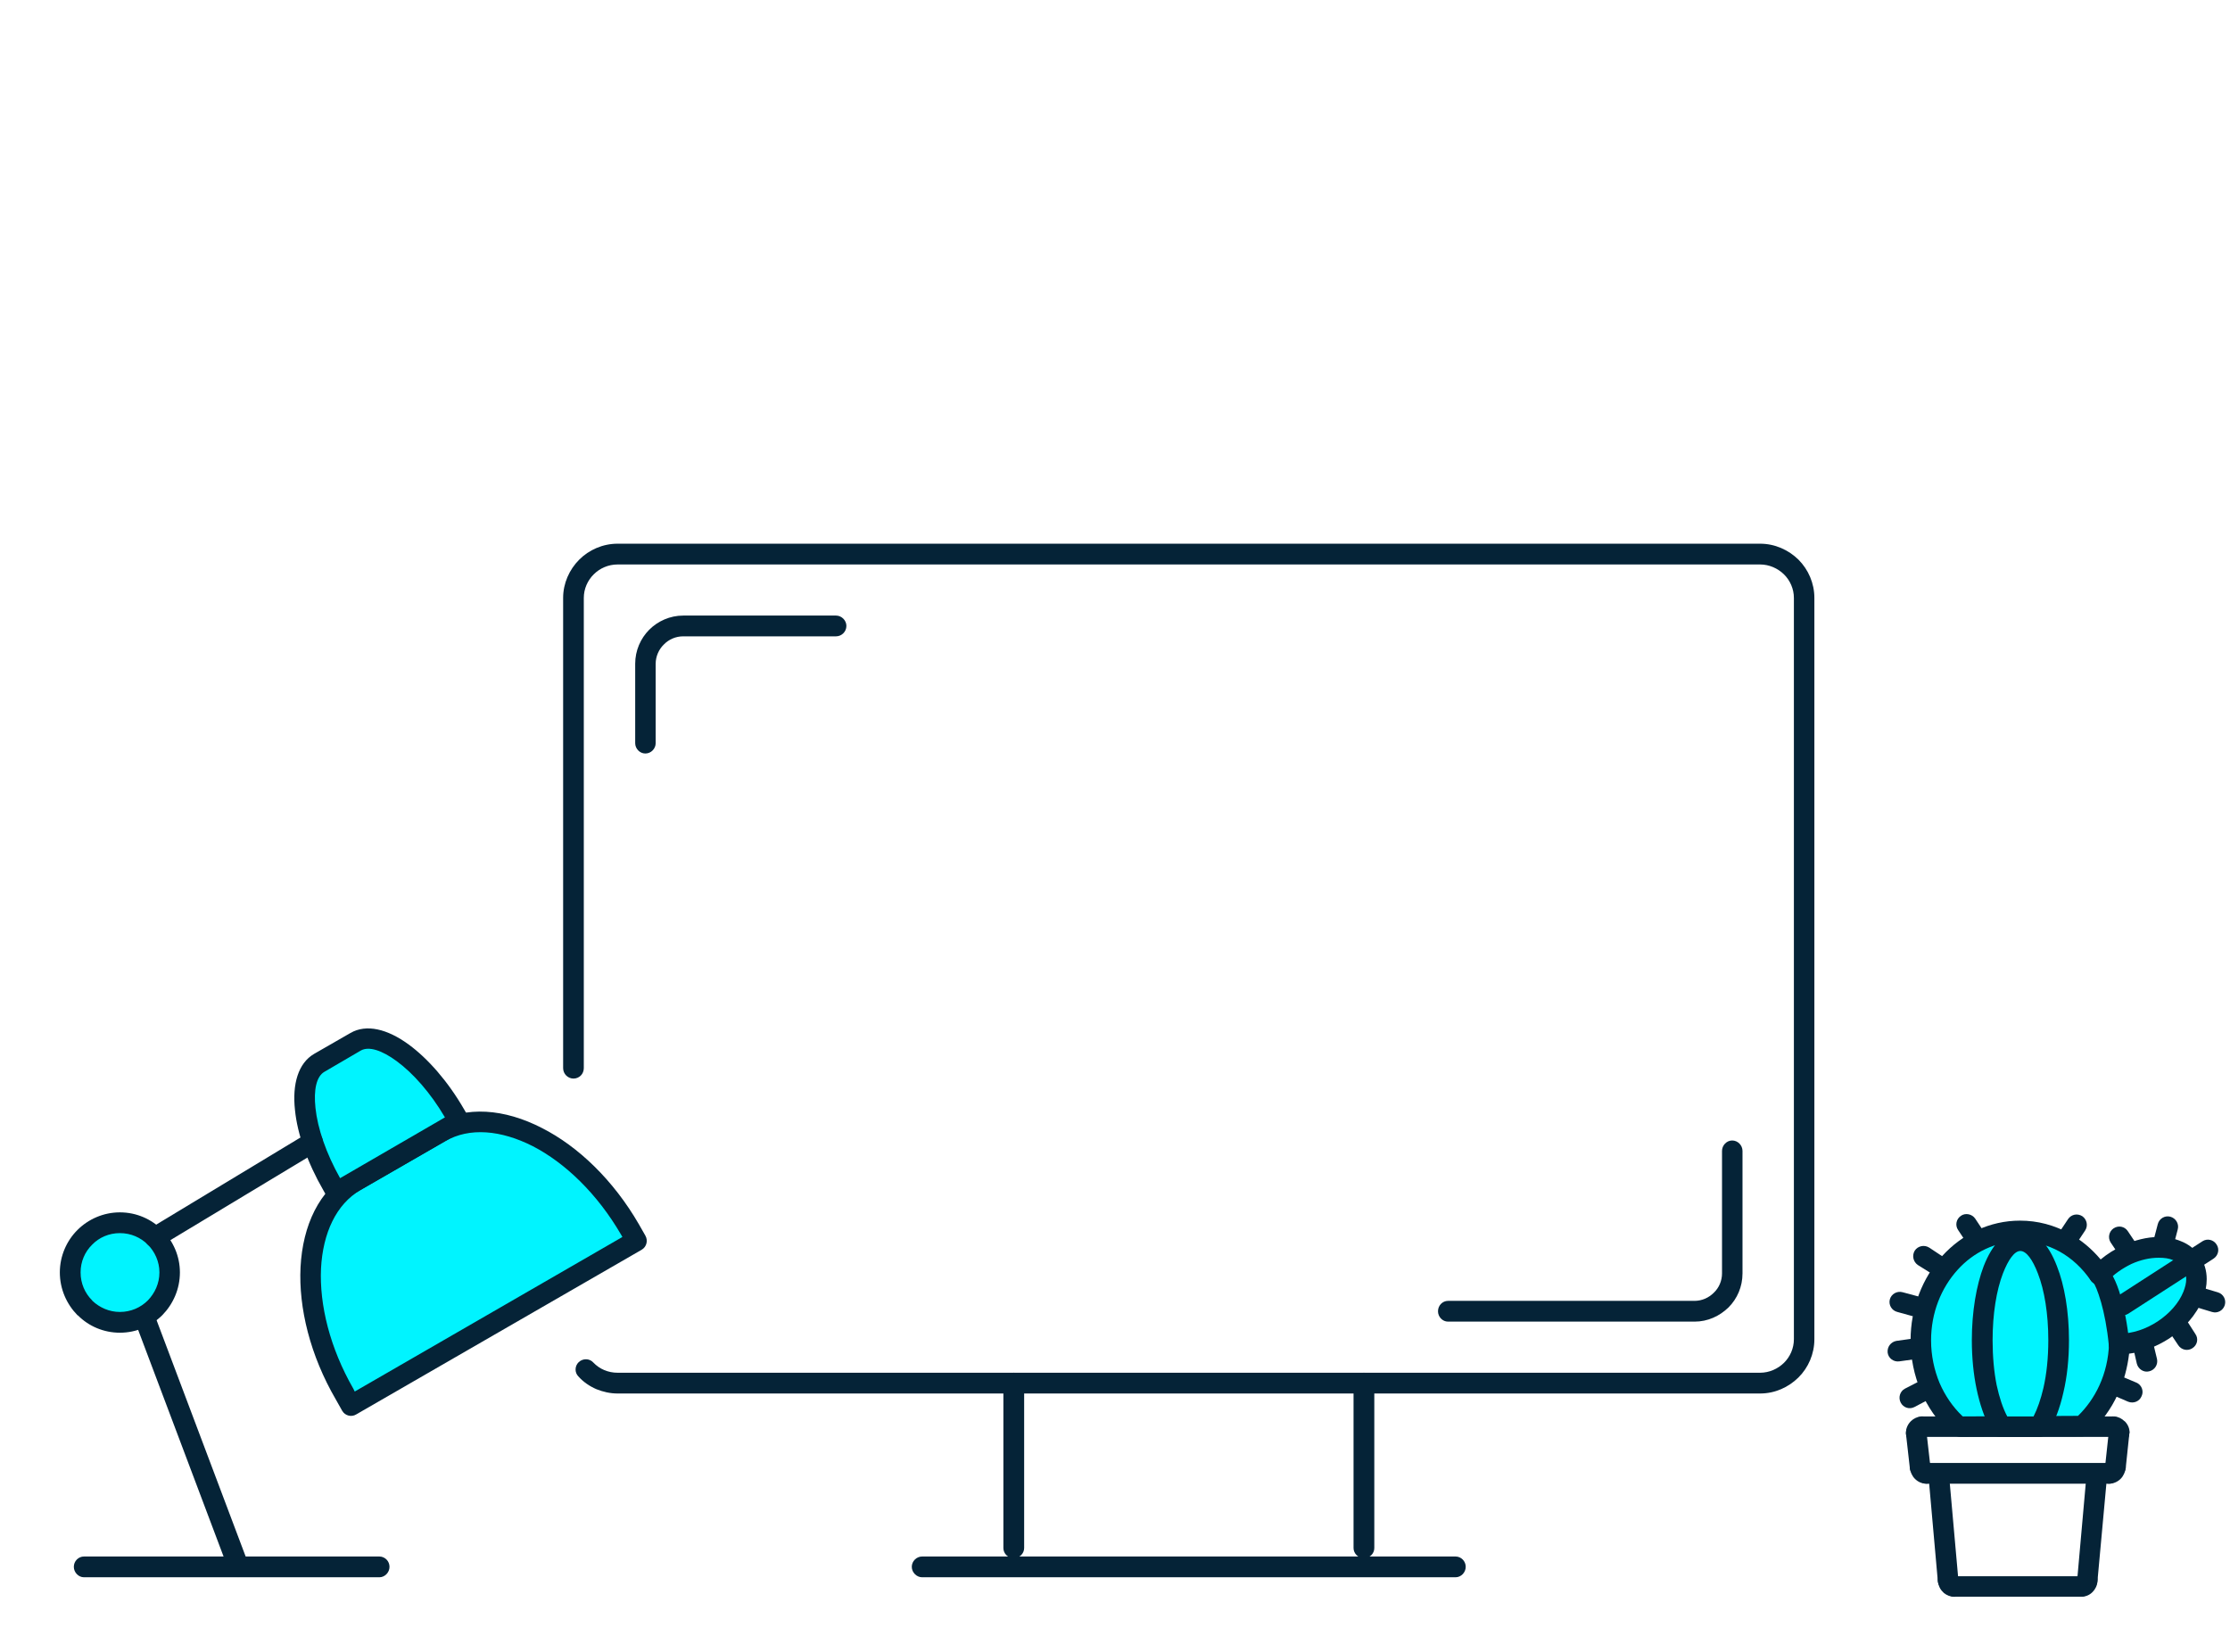 <?xml version="1.0" encoding="UTF-8"?>
<!DOCTYPE svg PUBLIC "-//W3C//DTD SVG 1.1//EN" "http://www.w3.org/Graphics/SVG/1.1/DTD/svg11.dtd">
<!-- Creator: CorelDRAW 2018 (64-Bit) -->
<svg xmlns="http://www.w3.org/2000/svg" xml:space="preserve" width="81px" height="60px" version="1.1" style="shape-rendering:geometricPrecision; text-rendering:geometricPrecision; image-rendering:optimizeQuality; fill-rule:evenodd; clip-rule:evenodd"
viewBox="0 0 23.634 17.582"
 xmlns:xlink="http://www.w3.org/1999/xlink">
 <defs>
  <style type="text/css">
   <![CDATA[
    .fil0 {fill:none}
    .fil2 {fill:#00F4FF;fill-rule:nonzero}
    .fil1 {fill:#052337;fill-rule:nonzero}
   ]]>
  </style>
 </defs>
 <g id="Layer_x0020_1">
  <g id="_2054406302352">
   <rect class="fil0" width="23.442" height="17.582"/>
   <g>
    <path class="fil1" d="M0.843 16.788c-0.059,0 -0.108,-0.052 -0.108,-0.111 0,-0.061 0.049,-0.11 0.108,-0.11l3.144 0c0.059,0 0.108,0.049 0.108,0.11 0,0.059 -0.049,0.111 -0.108,0.111l-3.144 0z"/>
    <path class="fil2" d="M4.634 12.052l-0.904 0.519c-0.587,0.341 -0.636,1.362 -0.11,2.274l0.067 0.115 3.036 -1.753 -0.067 -0.115c-0.526,-0.912 -1.437,-1.381 -2.022,-1.04z"/>
    <path class="fil1" d="M4.688 12.147l-0.901 0.519c-0.26,0.151 -0.401,0.459 -0.421,0.834 -0.018,0.39 0.095,0.847 0.344,1.281l0.015 0.03 2.849 -1.645 -0.015 -0.026c-0.252,-0.433 -0.593,-0.762 -0.94,-0.941 -0.336,-0.17 -0.672,-0.203 -0.931,-0.052l0 0zm-1.012 0.331l0.906 -0.523c0.326,-0.188 0.737,-0.154 1.135,0.051 0.385,0.195 0.76,0.554 1.032,1.024l0.069 0.121c0.031,0.054 0.013,0.12 -0.039,0.151l-3.039 1.753c-0.051,0.031 -0.118,0.013 -0.148,-0.038l-0.067 -0.119c-0.275,-0.472 -0.398,-0.977 -0.377,-1.409 0.023,-0.449 0.2,-0.823 0.528,-1.011l0 0z"/>
    <path class="fil2" d="M4.793 11.862c-0.329,-0.572 -0.806,-0.919 -1.058,-0.775l-0.39 0.226c-0.251,0.146 -0.19,0.731 0.141,1.304l0.041 0.072 1.309 -0.755 -0.043 -0.072 0 0z"/>
    <path class="fil1" d="M4.685 11.893c-0.154,-0.262 -0.339,-0.47 -0.513,-0.598 -0.157,-0.116 -0.298,-0.162 -0.383,-0.113l-0.387 0.226c-0.085,0.049 -0.116,0.192 -0.095,0.385 0.023,0.218 0.113,0.482 0.262,0.747l1.116 -0.647 0 0zm-0.385 -0.775c0.203,0.149 0.416,0.39 0.588,0.688l0.043 0.074c0.029,0.052 0.011,0.118 -0.041,0.149l-1.309 0.755c-0.051,0.03 -0.118,0.013 -0.148,-0.041l-0.041 -0.072c-0.172,-0.298 -0.278,-0.603 -0.303,-0.855 -0.031,-0.28 0.036,-0.5 0.202,-0.598l0.388 -0.223c0.169,-0.098 0.393,-0.044 0.621,0.123l0 0z"/>
    <path class="fil2" d="M1.225 13.015c-0.292,0 -0.529,0.236 -0.529,0.528 0,0.293 0.237,0.532 0.529,0.532 0.293,0 0.531,-0.239 0.531,-0.532 0,-0.292 -0.238,-0.528 -0.531,-0.528z"/>
    <path class="fil1" d="M1.225 13.125c-0.115,0 -0.221,0.046 -0.295,0.123 -0.077,0.075 -0.123,0.18 -0.123,0.295 0,0.118 0.046,0.221 0.123,0.298l0.003 0.005c0.077,0.072 0.179,0.118 0.292,0.118 0.116,0 0.221,-0.046 0.298,-0.123 0.074,-0.077 0.123,-0.18 0.123,-0.298 0,-0.115 -0.049,-0.22 -0.123,-0.295 -0.077,-0.077 -0.182,-0.123 -0.298,-0.123zm-0.452 -0.033c0.116,-0.116 0.278,-0.188 0.452,-0.188 0.177,0 0.336,0.072 0.452,0.188l0 0c0.115,0.118 0.187,0.277 0.187,0.451 0,0.177 -0.072,0.337 -0.187,0.455 -0.116,0.115 -0.275,0.187 -0.452,0.187 -0.172,0 -0.331,-0.069 -0.444,-0.182l-0.008 -0.005c-0.115,-0.118 -0.187,-0.278 -0.187,-0.455 0,-0.174 0.072,-0.336 0.187,-0.451l0 0z"/>
    <path class="fil1" d="M3.222 12.062c0.051,-0.03 0.118,-0.012 0.149,0.039 0.031,0.051 0.015,0.121 -0.036,0.151l-1.679 1.012c-0.051,0.03 -0.118,0.015 -0.151,-0.036 -0.031,-0.054 -0.013,-0.121 0.038,-0.152l1.679 -1.014z"/>
    <path class="fil1" d="M1.397 14.095c-0.02,-0.056 0.008,-0.12 0.064,-0.141 0.057,-0.023 0.121,0.008 0.142,0.064l0.988 2.621c0.02,0.056 -0.008,0.118 -0.064,0.141 -0.057,0.02 -0.121,-0.008 -0.142,-0.064l-0.988 -2.621z"/>
    <path class="fil1" d="M6.163 11.369c0,0.062 -0.048,0.111 -0.11,0.111 -0.059,0 -0.11,-0.049 -0.11,-0.111l0 -5.005c0,-0.156 0.066,-0.302 0.172,-0.408 0.102,-0.102 0.248,-0.169 0.408,-0.169l12.16 0c0.16,0 0.303,0.067 0.408,0.169 0.106,0.106 0.17,0.252 0.17,0.408l0 7.89c0,0.157 -0.064,0.303 -0.17,0.408 -0.105,0.103 -0.248,0.17 -0.408,0.17l-12.16 0c-0.08,0 -0.157,-0.018 -0.226,-0.046 -0.072,-0.031 -0.139,-0.077 -0.19,-0.134 -0.044,-0.043 -0.041,-0.113 0.002,-0.154 0.044,-0.041 0.113,-0.041 0.154,0.003 0.034,0.036 0.075,0.064 0.118,0.082 0.044,0.018 0.09,0.028 0.142,0.028l12.16 0c0.098,0 0.188,-0.041 0.254,-0.105 0.065,-0.064 0.106,-0.154 0.106,-0.252l0 -7.89c0,-0.097 -0.041,-0.187 -0.106,-0.251 -0.066,-0.064 -0.156,-0.105 -0.254,-0.105l-12.16 0c-0.1,0 -0.19,0.041 -0.254,0.105 -0.065,0.064 -0.106,0.154 -0.106,0.251l0 5.005 0 0z"/>
    <path class="fil1" d="M9.764 16.788c-0.059,0 -0.11,-0.052 -0.11,-0.111 0,-0.061 0.051,-0.11 0.11,-0.11l5.678 0c0.059,0 0.108,0.049 0.108,0.11 0,0.059 -0.049,0.111 -0.108,0.111l-5.678 0z"/>
    <path class="fil1" d="M10.85 16.477c0,0.059 -0.051,0.108 -0.11,0.108 -0.062,0 -0.111,-0.049 -0.111,-0.108l0 -1.756c0,-0.061 0.049,-0.11 0.111,-0.11 0.059,0 0.11,0.049 0.11,0.11l0 1.756z"/>
    <path class="fil1" d="M14.577 16.477c0,0.059 -0.049,0.108 -0.111,0.108 -0.059,0 -0.11,-0.049 -0.11,-0.108l0 -1.756c0,-0.061 0.051,-0.11 0.11,-0.11 0.062,0 0.111,0.049 0.111,0.11l0 1.756z"/>
    <path class="fil1" d="M20.478 15.738c-0.006,-0.059 0.038,-0.113 0.097,-0.118 0.062,-0.005 0.116,0.038 0.121,0.097l0.097 1.091c0.005,0.062 -0.038,0.116 -0.097,0.121 -0.062,0.005 -0.116,-0.039 -0.121,-0.1l-0.097 -1.091z"/>
    <path class="fil1" d="M20.575 16.829c-0.005,-0.059 0.039,-0.113 0.1,-0.118 0.052,-0.005 0.098,0.025 0.113,0.072 0.044,0.015 0.075,0.056 0.075,0.105 0,0.059 -0.049,0.108 -0.111,0.108 -0.043,0 -0.082,-0.016 -0.113,-0.041l-0.01 -0.011c-0.031,-0.028 -0.049,-0.072 -0.054,-0.115l0 0z"/>
    <path class="fil1" d="M20.752 16.995c-0.061,0 -0.11,-0.048 -0.11,-0.107 0,-0.062 0.049,-0.111 0.11,-0.111l1.348 0c0.059,0 0.108,0.049 0.108,0.111 0,0.059 -0.049,0.107 -0.108,0.107l-1.348 0z"/>
    <path class="fil1" d="M22.1 16.995c-0.062,0 -0.111,-0.048 -0.111,-0.107 0,-0.049 0.031,-0.09 0.075,-0.106 0.015,-0.046 0.061,-0.077 0.113,-0.071 0.059,0.005 0.105,0.059 0.097,0.118 -0.002,0.046 -0.023,0.087 -0.051,0.115 -0.033,0.034 -0.074,0.051 -0.123,0.051z"/>
    <path class="fil1" d="M22.274 16.829c-0.005,0.061 -0.056,0.105 -0.118,0.1 -0.059,-0.005 -0.105,-0.059 -0.097,-0.121l0.097 -1.091c0.005,-0.059 0.059,-0.102 0.118,-0.097 0.062,0.005 0.106,0.059 0.1,0.118l-0.1 1.091z"/>
    <path class="fil1" d="M22.436 15.076c0.062,0 0.11,0.048 0.11,0.11 0,0.059 -0.048,0.108 -0.11,0.108l-2.022 0c-0.06,0 -0.111,-0.049 -0.111,-0.108 0,-0.062 0.051,-0.11 0.111,-0.11l2.022 0z"/>
    <path class="fil1" d="M20.408 15.076c0.062,-0.003 0.113,0.043 0.116,0.102 0.002,0.052 -0.028,0.095 -0.075,0.111 -0.012,0.041 -0.051,0.072 -0.097,0.074 -0.059,0.003 -0.111,-0.043 -0.116,-0.103l0 -0.012c0,-0.049 0.021,-0.09 0.052,-0.121 0.028,-0.028 0.066,-0.046 0.107,-0.051l0.013 0 0 0z"/>
    <path class="fil1" d="M20.236 15.263c-0.005,-0.059 0.039,-0.113 0.098,-0.121 0.061,-0.005 0.115,0.039 0.12,0.098l0.041 0.362c0.006,0.059 -0.038,0.113 -0.097,0.12 -0.062,0.006 -0.116,-0.038 -0.121,-0.097l-0.041 -0.362z"/>
    <path class="fil1" d="M20.277 15.625c-0.007,-0.059 0.036,-0.116 0.098,-0.121 0.051,-0.005 0.097,0.026 0.116,0.072 0.041,0.016 0.071,0.057 0.071,0.105 0,0.059 -0.048,0.111 -0.107,0.111 -0.052,0 -0.093,-0.021 -0.124,-0.052 -0.03,-0.03 -0.048,-0.071 -0.054,-0.115z"/>
    <path class="fil1" d="M20.455 15.792c-0.062,0 -0.111,-0.052 -0.111,-0.111 0,-0.061 0.049,-0.11 0.111,-0.11l1.942 0c0.062,0 0.111,0.049 0.111,0.11 0,0.059 -0.049,0.111 -0.111,0.111l-1.942 0z"/>
    <path class="fil1" d="M22.397 15.792c-0.061,0 -0.11,-0.052 -0.11,-0.111 0,-0.048 0.031,-0.09 0.074,-0.105 0.018,-0.046 0.065,-0.077 0.116,-0.072 0.059,0.005 0.103,0.062 0.098,0.121 -0.006,0.043 -0.024,0.085 -0.054,0.115 -0.031,0.031 -0.075,0.052 -0.124,0.052z"/>
    <path class="fil1" d="M22.575 15.625c-0.008,0.059 -0.062,0.103 -0.121,0.097 -0.059,-0.007 -0.103,-0.061 -0.098,-0.12l0.039 -0.362c0.008,-0.059 0.062,-0.103 0.121,-0.098 0.061,0.008 0.105,0.062 0.097,0.121l-0.038 0.362z"/>
    <path class="fil1" d="M22.613 15.258c-0.002,0.062 -0.054,0.108 -0.113,0.105 -0.046,-0.002 -0.085,-0.033 -0.097,-0.074 -0.047,-0.016 -0.077,-0.059 -0.075,-0.111 0.003,-0.059 0.054,-0.105 0.116,-0.102l0.013 0c0.041,0.005 0.077,0.023 0.105,0.051l0.002 0c0.031,0.031 0.052,0.072 0.052,0.121l-0.003 0.01 0 0z"/>
    <path class="fil2" d="M22.107 15.178c0.234,-0.205 0.388,-0.518 0.401,-0.872 0.318,0 0.667,-0.231 0.783,-0.516 0.115,-0.283 -0.049,-0.514 -0.365,-0.514 -0.226,0 -0.47,0.118 -0.631,0.291 -0.193,-0.283 -0.501,-0.465 -0.845,-0.465 -0.582,0 -1.055,0.521 -1.055,1.165 0,0.36 0.147,0.683 0.378,0.896l0.046 0.023 1.288 -0.008z"/>
    <path class="fil1" d="M22.066 15.071c0.093,-0.09 0.172,-0.201 0.229,-0.326 0.061,-0.134 0.097,-0.283 0.102,-0.442 0.003,-0.062 0.052,-0.108 0.111,-0.108 0.138,0 0.282,-0.048 0.408,-0.131 0.123,-0.082 0.223,-0.192 0.272,-0.313 0.02,-0.049 0.031,-0.095 0.031,-0.136 0,-0.049 -0.013,-0.09 -0.036,-0.123 -0.023,-0.033 -0.059,-0.062 -0.105,-0.08 -0.041,-0.018 -0.093,-0.025 -0.152,-0.025 -0.095,0 -0.195,0.023 -0.29,0.066 -0.097,0.047 -0.19,0.111 -0.262,0.19 -0.041,0.044 -0.11,0.047 -0.156,0.003 -0.005,-0.005 -0.011,-0.01 -0.016,-0.018 -0.087,-0.128 -0.202,-0.236 -0.333,-0.308 -0.126,-0.069 -0.27,-0.108 -0.419,-0.108 -0.259,0 -0.495,0.116 -0.664,0.303 -0.175,0.193 -0.283,0.457 -0.283,0.752 0,0.162 0.034,0.316 0.09,0.452 0.059,0.136 0.141,0.256 0.244,0.354l0.005 0.003 1.224 -0.006 0 0.001zm0.426 -0.234c-0.074,0.164 -0.182,0.308 -0.31,0.423 -0.021,0.018 -0.046,0.029 -0.072,0.029l-1.291 0.005c-0.018,0 -0.033,-0.003 -0.049,-0.01l-0.038 -0.021c-0.013,-0.003 -0.023,-0.01 -0.034,-0.02 -0.128,-0.118 -0.233,-0.27 -0.305,-0.439 -0.069,-0.165 -0.108,-0.347 -0.108,-0.537 0,-0.349 0.128,-0.667 0.336,-0.898 0.213,-0.234 0.506,-0.377 0.829,-0.377 0.188,0 0.365,0.048 0.524,0.136 0.126,0.069 0.239,0.164 0.334,0.277 0.071,-0.059 0.154,-0.111 0.238,-0.149 0.123,-0.056 0.254,-0.09 0.38,-0.09 0.087,0 0.167,0.016 0.234,0.044 0.087,0.033 0.156,0.09 0.202,0.159 0.049,0.069 0.075,0.154 0.075,0.246 0,0.067 -0.013,0.141 -0.044,0.216 -0.066,0.164 -0.197,0.31 -0.356,0.416 -0.131,0.084 -0.28,0.143 -0.426,0.161 -0.018,0.152 -0.057,0.296 -0.119,0.429l0 0z"/>
    <path class="fil1" d="M22.503 14.416c-0.059,-0.003 -0.108,-0.051 -0.108,-0.11 0,-0.062 0.051,-0.111 0.11,-0.111l0.005 0c0.062,0.003 0.111,0.052 0.111,0.111 0,0.061 -0.052,0.11 -0.111,0.11l-0.007 0z"/>
    <path class="fil1" d="M20.791 13.092c-0.034,-0.049 -0.021,-0.118 0.031,-0.152 0.048,-0.033 0.118,-0.018 0.151,0.031l0.087 0.131c0.034,0.051 0.018,0.118 -0.031,0.151 -0.051,0.034 -0.118,0.021 -0.151,-0.03l-0.087 -0.131z"/>
    <path class="fil1" d="M20.144 13.964c-0.059,-0.015 -0.095,-0.074 -0.08,-0.133 0.016,-0.059 0.077,-0.093 0.136,-0.077l0.16 0.043c0.059,0.016 0.092,0.075 0.077,0.134 -0.016,0.059 -0.075,0.092 -0.134,0.077l-0.159 -0.044z"/>
    <path class="fil1" d="M20.362 13.464c-0.049,-0.034 -0.064,-0.1 -0.033,-0.152 0.033,-0.051 0.102,-0.066 0.154,-0.033l0.136 0.09c0.051,0.031 0.064,0.1 0.033,0.151 -0.033,0.049 -0.103,0.065 -0.151,0.031l-0.139 -0.087z"/>
    <path class="fil1" d="M20.164 14.49c-0.059,0.008 -0.115,-0.033 -0.123,-0.092 -0.007,-0.062 0.034,-0.115 0.093,-0.126l0.164 -0.023c0.062,-0.007 0.116,0.036 0.126,0.095 0.007,0.059 -0.034,0.116 -0.095,0.123l-0.165 0.023z"/>
    <path class="fil1" d="M20.326 14.976c-0.054,0.028 -0.118,0.007 -0.146,-0.047 -0.028,-0.054 -0.008,-0.12 0.044,-0.148l0.146 -0.075c0.054,-0.028 0.118,-0.008 0.146,0.044 0.028,0.054 0.008,0.12 -0.044,0.149l-0.146 0.077z"/>
    <path class="fil1" d="M21.961 12.976c0.034,-0.051 0.1,-0.064 0.152,-0.031 0.048,0.034 0.064,0.1 0.03,0.152l-0.087 0.131c-0.033,0.051 -0.103,0.064 -0.151,0.031 -0.052,-0.034 -0.065,-0.101 -0.031,-0.152l0.087 -0.131z"/>
    <path class="fil1" d="M23.391 13.212c0.051,-0.033 0.118,-0.018 0.151,0.034 0.034,0.051 0.018,0.118 -0.033,0.151l-0.906 0.585c-0.052,0.034 -0.121,0.018 -0.152,-0.033 -0.033,-0.049 -0.018,-0.118 0.034,-0.152l0.906 -0.585z"/>
    <path class="fil1" d="M22.688 14.716c0.056,0.023 0.082,0.09 0.056,0.144 -0.023,0.057 -0.087,0.082 -0.144,0.059l-0.149 -0.064c-0.056,-0.026 -0.082,-0.09 -0.059,-0.144 0.023,-0.056 0.088,-0.082 0.144,-0.059l0.152 0.064z"/>
    <path class="fil1" d="M22.916 13.03c0.015,-0.059 0.074,-0.095 0.133,-0.08 0.059,0.016 0.095,0.075 0.08,0.134l-0.039 0.149c-0.015,0.059 -0.074,0.095 -0.133,0.079 -0.059,-0.013 -0.095,-0.074 -0.08,-0.133l0.039 -0.149z"/>
    <path class="fil1" d="M22.415 13.225c-0.033,-0.051 -0.018,-0.118 0.031,-0.151 0.052,-0.034 0.118,-0.021 0.152,0.031l0.087 0.13c0.033,0.052 0.02,0.118 -0.031,0.152 -0.049,0.033 -0.118,0.02 -0.151,-0.031l-0.088 -0.131z"/>
    <path class="fil1" d="M23.558 13.756c0.056,0.018 0.089,0.077 0.071,0.136 -0.018,0.057 -0.077,0.09 -0.136,0.072l-0.159 -0.048c-0.056,-0.016 -0.09,-0.077 -0.072,-0.137 0.018,-0.056 0.08,-0.089 0.136,-0.071l0.16 0.048z"/>
    <path class="fil1" d="M23.047 14.188c-0.034,-0.052 -0.018,-0.118 0.031,-0.152 0.051,-0.033 0.12,-0.02 0.154,0.031l0.084 0.131c0.036,0.051 0.021,0.118 -0.03,0.151 -0.049,0.034 -0.118,0.021 -0.152,-0.031l-0.087 -0.13z"/>
    <path class="fil1" d="M22.659 14.365c-0.013,-0.059 0.023,-0.118 0.082,-0.131 0.059,-0.016 0.118,0.023 0.131,0.082l0.036 0.149c0.013,0.059 -0.025,0.118 -0.084,0.131 -0.057,0.015 -0.116,-0.023 -0.131,-0.082l-0.034 -0.149z"/>
    <path class="fil1" d="M22.231 13.656c-0.049,-0.036 -0.062,-0.105 -0.026,-0.154 0.036,-0.048 0.105,-0.059 0.154,-0.023 0.051,0.039 0.116,0.152 0.164,0.324 0.036,0.125 0.07,0.292 0.09,0.492 0.008,0.059 -0.036,0.113 -0.097,0.118 -0.059,0.008 -0.113,-0.036 -0.121,-0.095 -0.018,-0.187 -0.049,-0.338 -0.082,-0.456 -0.036,-0.124 -0.067,-0.195 -0.082,-0.206l0 0z"/>
    <path class="fil2" d="M21.656 15.183c0.123,-0.179 0.205,-0.526 0.205,-0.918 0,-0.586 -0.182,-1.06 -0.408,-1.06 -0.223,0 -0.406,0.474 -0.406,1.06 0,0.367 0.072,0.693 0.183,0.883l0.01 0.036 0.416 0 0 -0.001z"/>
    <path class="fil1" d="M21.594 15.076c0.041,-0.08 0.077,-0.183 0.105,-0.303 0.034,-0.149 0.052,-0.321 0.052,-0.508 0,-0.28 -0.041,-0.532 -0.111,-0.711 -0.056,-0.147 -0.123,-0.239 -0.187,-0.239 -0.062,0 -0.128,0.092 -0.185,0.239 -0.069,0.179 -0.11,0.431 -0.11,0.711 0,0.174 0.015,0.336 0.043,0.477 0.029,0.133 0.067,0.249 0.113,0.334l0.28 0 0 0zm0.318 -0.257c-0.038,0.172 -0.095,0.318 -0.161,0.421 -0.021,0.033 -0.054,0.054 -0.095,0.054l-0.416 0c-0.046,0 -0.09,-0.028 -0.103,-0.077l-0.01 -0.028c-0.059,-0.106 -0.105,-0.244 -0.139,-0.403 -0.033,-0.157 -0.051,-0.334 -0.051,-0.521 0,-0.306 0.049,-0.586 0.126,-0.788 0.092,-0.236 0.228,-0.383 0.39,-0.383 0.164,0 0.3,0.147 0.39,0.383 0.08,0.202 0.128,0.482 0.128,0.788 0,0.2 -0.02,0.39 -0.059,0.554l0 0z"/>
    <path class="fil1" d="M18.278 12.25c0,-0.059 0.049,-0.111 0.108,-0.111 0.061,0 0.11,0.052 0.11,0.111l0 1.304c0,0.141 -0.056,0.269 -0.149,0.362 -0.095,0.092 -0.22,0.151 -0.362,0.151l-2.623 0c-0.059,0 -0.107,-0.051 -0.107,-0.11 0,-0.062 0.048,-0.111 0.107,-0.111l2.623 0c0.08,0 0.152,-0.033 0.206,-0.087 0.054,-0.051 0.087,-0.126 0.087,-0.205l0 -1.304 0 0z"/>
    <path class="fil1" d="M6.928 7.91c0,0.059 -0.049,0.11 -0.11,0.11 -0.059,0 -0.108,-0.051 -0.108,-0.11l0 -0.845c0,-0.141 0.057,-0.269 0.149,-0.362 0.092,-0.092 0.221,-0.151 0.362,-0.151l1.627 0c0.059,0 0.11,0.051 0.11,0.11 0,0.062 -0.051,0.111 -0.11,0.111l-1.627 0c-0.08,0 -0.154,0.033 -0.206,0.087 -0.053,0.051 -0.087,0.126 -0.087,0.205l0 0.845 0 0z"/>
   </g>
  </g>
 </g>
</svg>
